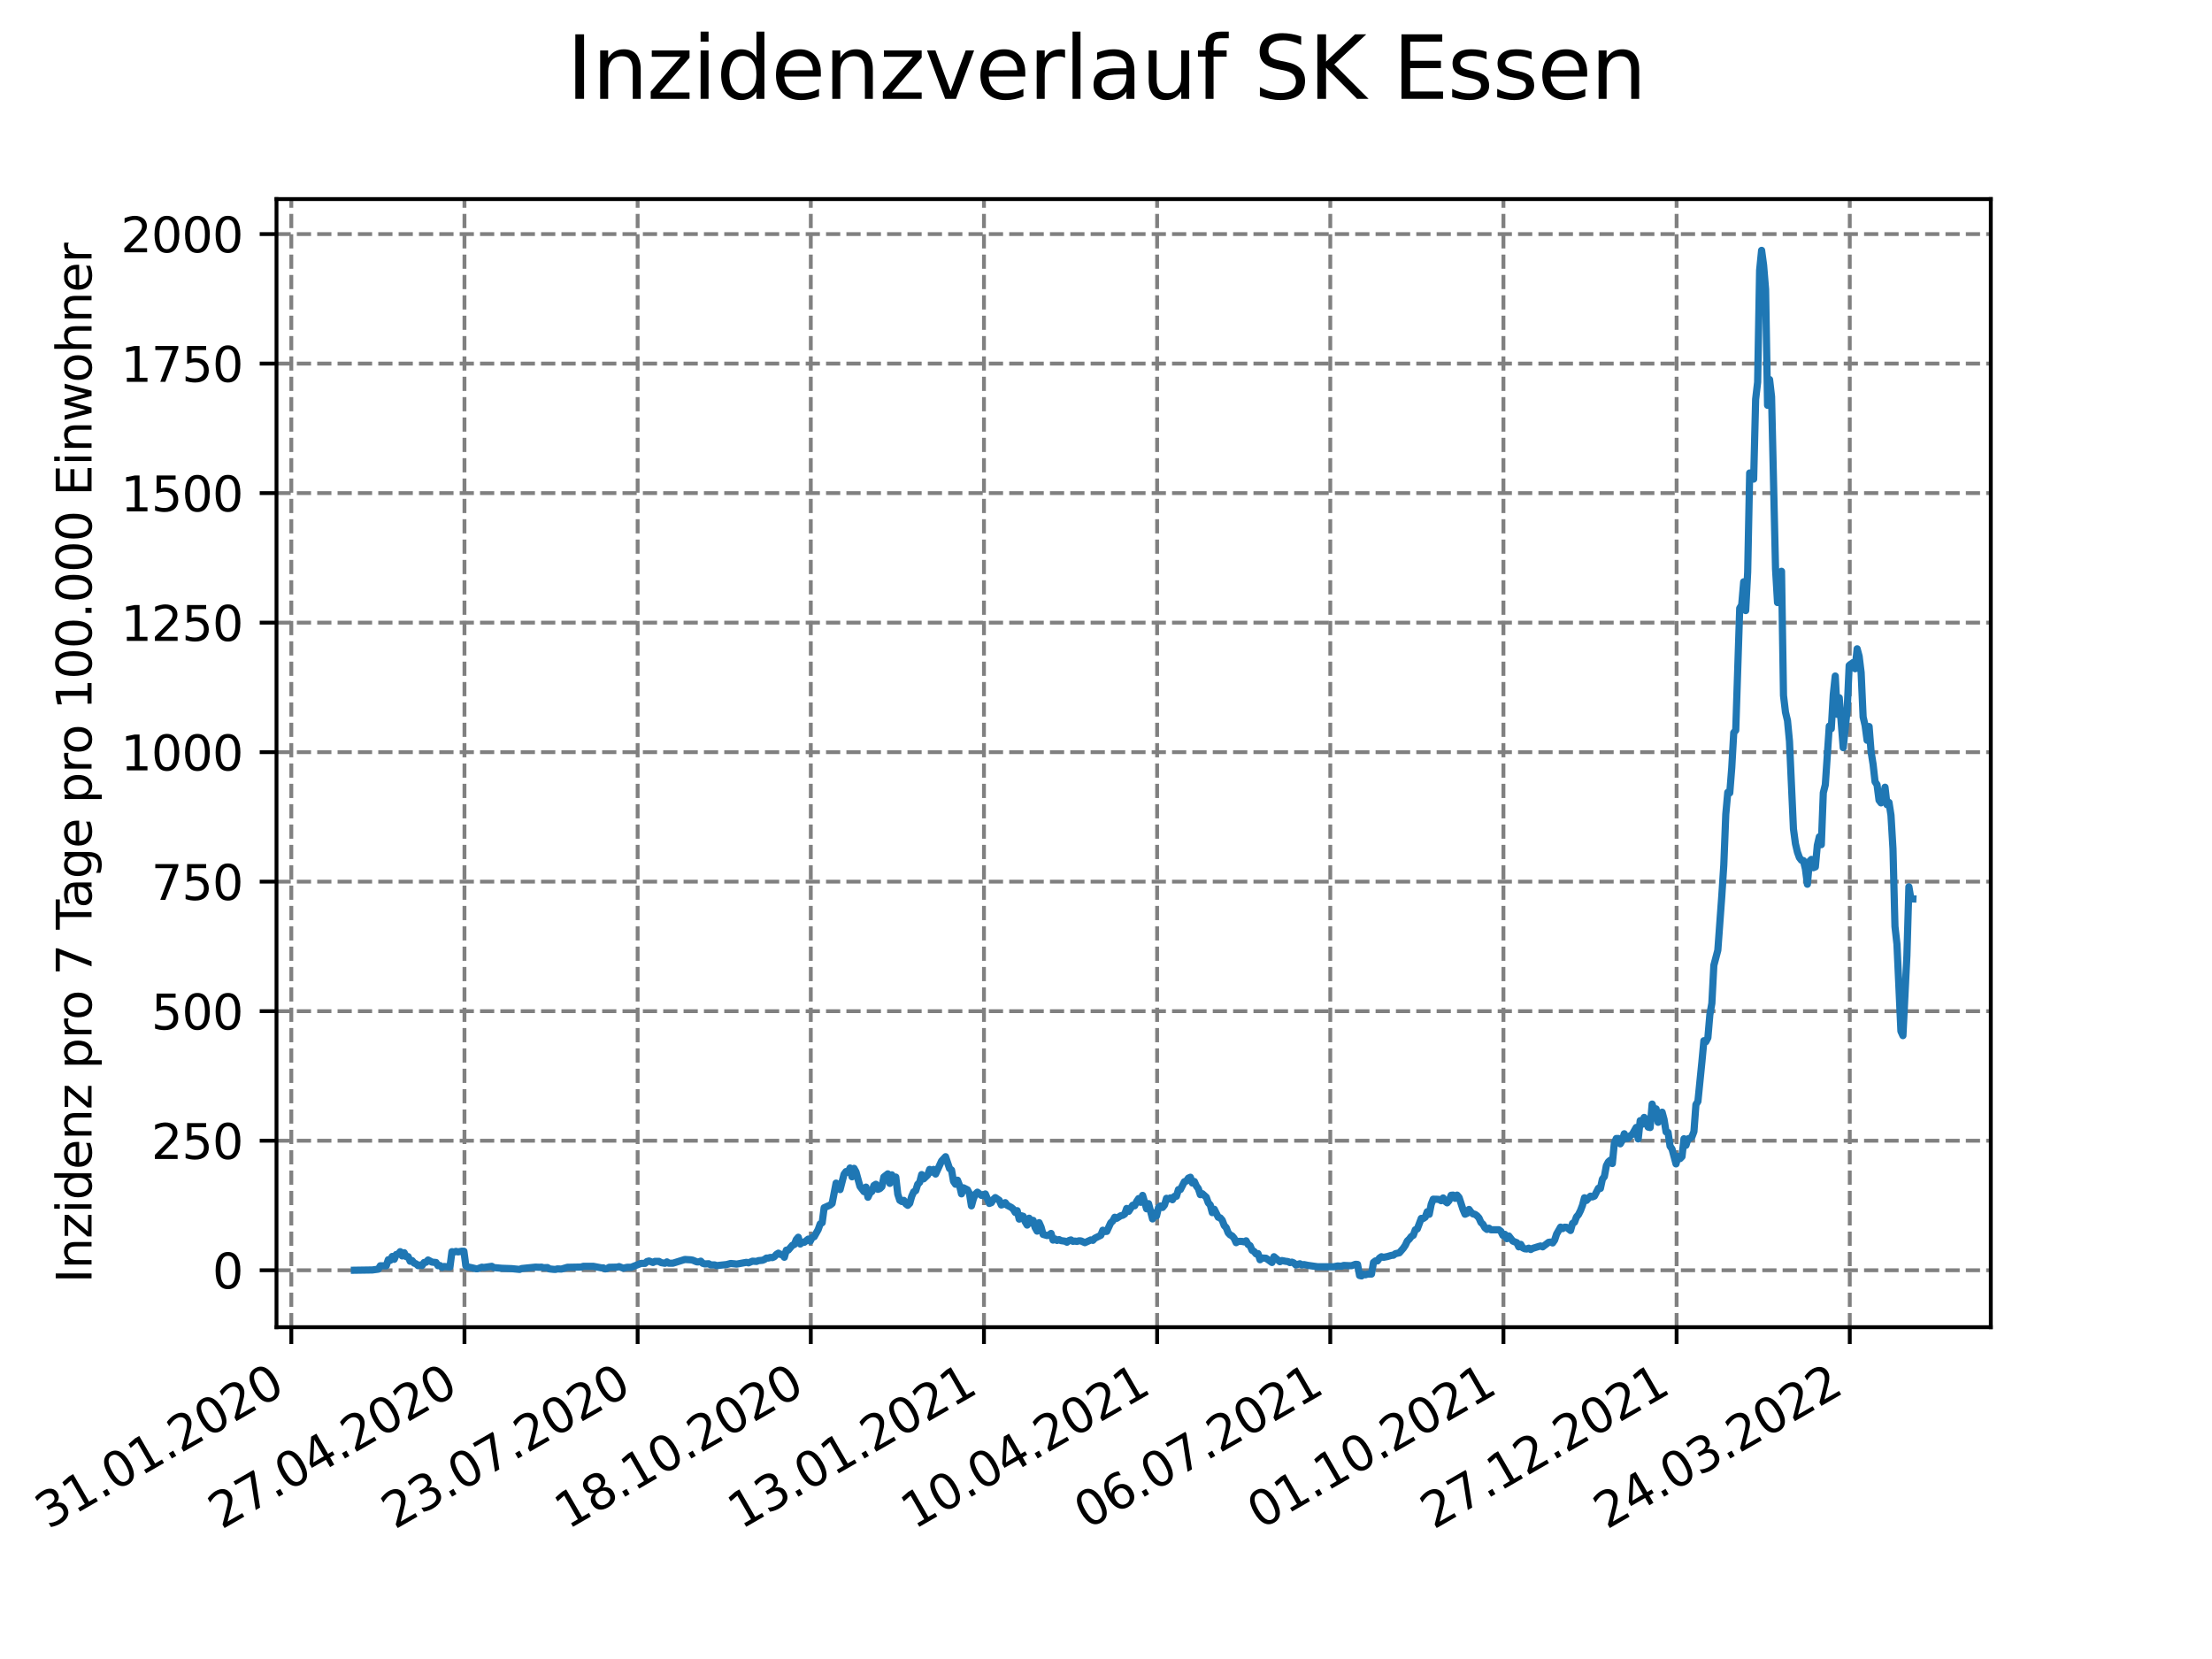 <?xml version="1.0" encoding="utf-8" standalone="no"?>
<!DOCTYPE svg PUBLIC "-//W3C//DTD SVG 1.1//EN"
  "http://www.w3.org/Graphics/SVG/1.1/DTD/svg11.dtd">
<svg xmlns:xlink="http://www.w3.org/1999/xlink" width="460.8pt" height="345.6pt" viewBox="0 0 460.8 345.6" xmlns="http://www.w3.org/2000/svg" version="1.1">
 <defs>
  <style type="text/css">*{stroke-linejoin: round; stroke-linecap: butt}</style>
 </defs>
 <g id="figure_1">
  <g id="patch_1">
   <path d="M 0 345.6 
L 460.8 345.6 
L 460.8 0 
L 0 0 
z
" style="fill: #ffffff"/>
  </g>
  <g id="axes_1">
   <g id="patch_2">
    <path d="M 57.6 276.48 
L 414.72 276.48 
L 414.72 41.472 
L 57.6 41.472 
z
" style="fill: #ffffff"/>
   </g>
   <g id="matplotlib.axis_1">
    <g id="xtick_1">
     <g id="line2d_1">
      <path d="M 60.686 276.48 
L 60.686 41.472 
" clip-path="url(#pab99d47cfe)" style="fill: none; stroke-dasharray: 2.96,1.28; stroke-dashoffset: 0; stroke: #808080; stroke-width: 0.8"/>
     </g>
     <g id="line2d_2">
      <defs>
       <path id="mbaf605351b" d="M 0 0 
L 0 3.5 
" style="stroke: #000000; stroke-width: 0.8"/>
      </defs>
      <g>
       <use xlink:href="#mbaf605351b" x="60.686" y="276.48" style="stroke: #000000; stroke-width: 0.8"/>
      </g>
     </g>
     <g id="text_1">
      <!-- 31.01.2020 -->
      <g transform="translate(10.06 318.689)rotate(-30)scale(0.1 -0.1)">
       <defs>
        <path id="DejaVuSans-33" d="M 2597 2516 
Q 3050 2419 3304 2112 
Q 3559 1806 3559 1356 
Q 3559 666 3084 287 
Q 2609 -91 1734 -91 
Q 1441 -91 1130 -33 
Q 819 25 488 141 
L 488 750 
Q 750 597 1062 519 
Q 1375 441 1716 441 
Q 2309 441 2620 675 
Q 2931 909 2931 1356 
Q 2931 1769 2642 2001 
Q 2353 2234 1838 2234 
L 1294 2234 
L 1294 2753 
L 1863 2753 
Q 2328 2753 2575 2939 
Q 2822 3125 2822 3475 
Q 2822 3834 2567 4026 
Q 2313 4219 1838 4219 
Q 1578 4219 1281 4162 
Q 984 4106 628 3988 
L 628 4550 
Q 988 4650 1302 4700 
Q 1616 4750 1894 4750 
Q 2613 4750 3031 4423 
Q 3450 4097 3450 3541 
Q 3450 3153 3228 2886 
Q 3006 2619 2597 2516 
z
" transform="scale(0.016)"/>
        <path id="DejaVuSans-31" d="M 794 531 
L 1825 531 
L 1825 4091 
L 703 3866 
L 703 4441 
L 1819 4666 
L 2450 4666 
L 2450 531 
L 3481 531 
L 3481 0 
L 794 0 
L 794 531 
z
" transform="scale(0.016)"/>
        <path id="DejaVuSans-2e" d="M 684 794 
L 1344 794 
L 1344 0 
L 684 0 
L 684 794 
z
" transform="scale(0.016)"/>
        <path id="DejaVuSans-30" d="M 2034 4250 
Q 1547 4250 1301 3770 
Q 1056 3291 1056 2328 
Q 1056 1369 1301 889 
Q 1547 409 2034 409 
Q 2525 409 2770 889 
Q 3016 1369 3016 2328 
Q 3016 3291 2770 3770 
Q 2525 4250 2034 4250 
z
M 2034 4750 
Q 2819 4750 3233 4129 
Q 3647 3509 3647 2328 
Q 3647 1150 3233 529 
Q 2819 -91 2034 -91 
Q 1250 -91 836 529 
Q 422 1150 422 2328 
Q 422 3509 836 4129 
Q 1250 4750 2034 4750 
z
" transform="scale(0.016)"/>
        <path id="DejaVuSans-32" d="M 1228 531 
L 3431 531 
L 3431 0 
L 469 0 
L 469 531 
Q 828 903 1448 1529 
Q 2069 2156 2228 2338 
Q 2531 2678 2651 2914 
Q 2772 3150 2772 3378 
Q 2772 3750 2511 3984 
Q 2250 4219 1831 4219 
Q 1534 4219 1204 4116 
Q 875 4013 500 3803 
L 500 4441 
Q 881 4594 1212 4672 
Q 1544 4750 1819 4750 
Q 2544 4750 2975 4387 
Q 3406 4025 3406 3419 
Q 3406 3131 3298 2873 
Q 3191 2616 2906 2266 
Q 2828 2175 2409 1742 
Q 1991 1309 1228 531 
z
" transform="scale(0.016)"/>
       </defs>
       <use xlink:href="#DejaVuSans-33"/>
       <use xlink:href="#DejaVuSans-31" x="63.623"/>
       <use xlink:href="#DejaVuSans-2e" x="127.246"/>
       <use xlink:href="#DejaVuSans-30" x="159.033"/>
       <use xlink:href="#DejaVuSans-31" x="222.656"/>
       <use xlink:href="#DejaVuSans-2e" x="286.279"/>
       <use xlink:href="#DejaVuSans-32" x="318.066"/>
       <use xlink:href="#DejaVuSans-30" x="381.689"/>
       <use xlink:href="#DejaVuSans-32" x="445.312"/>
       <use xlink:href="#DejaVuSans-30" x="508.936"/>
      </g>
     </g>
    </g>
    <g id="xtick_2">
     <g id="line2d_3">
      <path d="M 96.758 276.48 
L 96.758 41.472 
" clip-path="url(#pab99d47cfe)" style="fill: none; stroke-dasharray: 2.96,1.28; stroke-dashoffset: 0; stroke: #808080; stroke-width: 0.8"/>
     </g>
     <g id="line2d_4">
      <g>
       <use xlink:href="#mbaf605351b" x="96.758" y="276.48" style="stroke: #000000; stroke-width: 0.8"/>
      </g>
     </g>
     <g id="text_2">
      <!-- 27.04.2020 -->
      <g transform="translate(46.133 318.689)rotate(-30)scale(0.1 -0.1)">
       <defs>
        <path id="DejaVuSans-37" d="M 525 4666 
L 3525 4666 
L 3525 4397 
L 1831 0 
L 1172 0 
L 2766 4134 
L 525 4134 
L 525 4666 
z
" transform="scale(0.016)"/>
        <path id="DejaVuSans-34" d="M 2419 4116 
L 825 1625 
L 2419 1625 
L 2419 4116 
z
M 2253 4666 
L 3047 4666 
L 3047 1625 
L 3713 1625 
L 3713 1100 
L 3047 1100 
L 3047 0 
L 2419 0 
L 2419 1100 
L 313 1100 
L 313 1709 
L 2253 4666 
z
" transform="scale(0.016)"/>
       </defs>
       <use xlink:href="#DejaVuSans-32"/>
       <use xlink:href="#DejaVuSans-37" x="63.623"/>
       <use xlink:href="#DejaVuSans-2e" x="127.246"/>
       <use xlink:href="#DejaVuSans-30" x="159.033"/>
       <use xlink:href="#DejaVuSans-34" x="222.656"/>
       <use xlink:href="#DejaVuSans-2e" x="286.279"/>
       <use xlink:href="#DejaVuSans-32" x="318.066"/>
       <use xlink:href="#DejaVuSans-30" x="381.689"/>
       <use xlink:href="#DejaVuSans-32" x="445.312"/>
       <use xlink:href="#DejaVuSans-30" x="508.936"/>
      </g>
     </g>
    </g>
    <g id="xtick_3">
     <g id="line2d_5">
      <path d="M 132.831 276.48 
L 132.831 41.472 
" clip-path="url(#pab99d47cfe)" style="fill: none; stroke-dasharray: 2.96,1.28; stroke-dashoffset: 0; stroke: #808080; stroke-width: 0.8"/>
     </g>
     <g id="line2d_6">
      <g>
       <use xlink:href="#mbaf605351b" x="132.831" y="276.48" style="stroke: #000000; stroke-width: 0.8"/>
      </g>
     </g>
     <g id="text_3">
      <!-- 23.07.2020 -->
      <g transform="translate(82.206 318.689)rotate(-30)scale(0.1 -0.1)">
       <use xlink:href="#DejaVuSans-32"/>
       <use xlink:href="#DejaVuSans-33" x="63.623"/>
       <use xlink:href="#DejaVuSans-2e" x="127.246"/>
       <use xlink:href="#DejaVuSans-30" x="159.033"/>
       <use xlink:href="#DejaVuSans-37" x="222.656"/>
       <use xlink:href="#DejaVuSans-2e" x="286.279"/>
       <use xlink:href="#DejaVuSans-32" x="318.066"/>
       <use xlink:href="#DejaVuSans-30" x="381.689"/>
       <use xlink:href="#DejaVuSans-32" x="445.312"/>
       <use xlink:href="#DejaVuSans-30" x="508.936"/>
      </g>
     </g>
    </g>
    <g id="xtick_4">
     <g id="line2d_7">
      <path d="M 168.904 276.48 
L 168.904 41.472 
" clip-path="url(#pab99d47cfe)" style="fill: none; stroke-dasharray: 2.96,1.28; stroke-dashoffset: 0; stroke: #808080; stroke-width: 0.8"/>
     </g>
     <g id="line2d_8">
      <g>
       <use xlink:href="#mbaf605351b" x="168.904" y="276.48" style="stroke: #000000; stroke-width: 0.8"/>
      </g>
     </g>
     <g id="text_4">
      <!-- 18.10.2020 -->
      <g transform="translate(118.279 318.689)rotate(-30)scale(0.1 -0.1)">
       <defs>
        <path id="DejaVuSans-38" d="M 2034 2216 
Q 1584 2216 1326 1975 
Q 1069 1734 1069 1313 
Q 1069 891 1326 650 
Q 1584 409 2034 409 
Q 2484 409 2743 651 
Q 3003 894 3003 1313 
Q 3003 1734 2745 1975 
Q 2488 2216 2034 2216 
z
M 1403 2484 
Q 997 2584 770 2862 
Q 544 3141 544 3541 
Q 544 4100 942 4425 
Q 1341 4750 2034 4750 
Q 2731 4750 3128 4425 
Q 3525 4100 3525 3541 
Q 3525 3141 3298 2862 
Q 3072 2584 2669 2484 
Q 3125 2378 3379 2068 
Q 3634 1759 3634 1313 
Q 3634 634 3220 271 
Q 2806 -91 2034 -91 
Q 1263 -91 848 271 
Q 434 634 434 1313 
Q 434 1759 690 2068 
Q 947 2378 1403 2484 
z
M 1172 3481 
Q 1172 3119 1398 2916 
Q 1625 2713 2034 2713 
Q 2441 2713 2670 2916 
Q 2900 3119 2900 3481 
Q 2900 3844 2670 4047 
Q 2441 4250 2034 4250 
Q 1625 4250 1398 4047 
Q 1172 3844 1172 3481 
z
" transform="scale(0.016)"/>
       </defs>
       <use xlink:href="#DejaVuSans-31"/>
       <use xlink:href="#DejaVuSans-38" x="63.623"/>
       <use xlink:href="#DejaVuSans-2e" x="127.246"/>
       <use xlink:href="#DejaVuSans-31" x="159.033"/>
       <use xlink:href="#DejaVuSans-30" x="222.656"/>
       <use xlink:href="#DejaVuSans-2e" x="286.279"/>
       <use xlink:href="#DejaVuSans-32" x="318.066"/>
       <use xlink:href="#DejaVuSans-30" x="381.689"/>
       <use xlink:href="#DejaVuSans-32" x="445.312"/>
       <use xlink:href="#DejaVuSans-30" x="508.936"/>
      </g>
     </g>
    </g>
    <g id="xtick_5">
     <g id="line2d_9">
      <path d="M 204.976 276.48 
L 204.976 41.472 
" clip-path="url(#pab99d47cfe)" style="fill: none; stroke-dasharray: 2.96,1.28; stroke-dashoffset: 0; stroke: #808080; stroke-width: 0.8"/>
     </g>
     <g id="line2d_10">
      <g>
       <use xlink:href="#mbaf605351b" x="204.976" y="276.48" style="stroke: #000000; stroke-width: 0.8"/>
      </g>
     </g>
     <g id="text_5">
      <!-- 13.01.2021 -->
      <g transform="translate(154.351 318.689)rotate(-30)scale(0.1 -0.1)">
       <use xlink:href="#DejaVuSans-31"/>
       <use xlink:href="#DejaVuSans-33" x="63.623"/>
       <use xlink:href="#DejaVuSans-2e" x="127.246"/>
       <use xlink:href="#DejaVuSans-30" x="159.033"/>
       <use xlink:href="#DejaVuSans-31" x="222.656"/>
       <use xlink:href="#DejaVuSans-2e" x="286.279"/>
       <use xlink:href="#DejaVuSans-32" x="318.066"/>
       <use xlink:href="#DejaVuSans-30" x="381.689"/>
       <use xlink:href="#DejaVuSans-32" x="445.312"/>
       <use xlink:href="#DejaVuSans-31" x="508.936"/>
      </g>
     </g>
    </g>
    <g id="xtick_6">
     <g id="line2d_11">
      <path d="M 241.049 276.48 
L 241.049 41.472 
" clip-path="url(#pab99d47cfe)" style="fill: none; stroke-dasharray: 2.96,1.28; stroke-dashoffset: 0; stroke: #808080; stroke-width: 0.8"/>
     </g>
     <g id="line2d_12">
      <g>
       <use xlink:href="#mbaf605351b" x="241.049" y="276.48" style="stroke: #000000; stroke-width: 0.8"/>
      </g>
     </g>
     <g id="text_6">
      <!-- 10.04.2021 -->
      <g transform="translate(190.424 318.689)rotate(-30)scale(0.1 -0.1)">
       <use xlink:href="#DejaVuSans-31"/>
       <use xlink:href="#DejaVuSans-30" x="63.623"/>
       <use xlink:href="#DejaVuSans-2e" x="127.246"/>
       <use xlink:href="#DejaVuSans-30" x="159.033"/>
       <use xlink:href="#DejaVuSans-34" x="222.656"/>
       <use xlink:href="#DejaVuSans-2e" x="286.279"/>
       <use xlink:href="#DejaVuSans-32" x="318.066"/>
       <use xlink:href="#DejaVuSans-30" x="381.689"/>
       <use xlink:href="#DejaVuSans-32" x="445.312"/>
       <use xlink:href="#DejaVuSans-31" x="508.936"/>
      </g>
     </g>
    </g>
    <g id="xtick_7">
     <g id="line2d_13">
      <path d="M 277.122 276.48 
L 277.122 41.472 
" clip-path="url(#pab99d47cfe)" style="fill: none; stroke-dasharray: 2.96,1.28; stroke-dashoffset: 0; stroke: #808080; stroke-width: 0.8"/>
     </g>
     <g id="line2d_14">
      <g>
       <use xlink:href="#mbaf605351b" x="277.122" y="276.48" style="stroke: #000000; stroke-width: 0.8"/>
      </g>
     </g>
     <g id="text_7">
      <!-- 06.07.2021 -->
      <g transform="translate(226.497 318.689)rotate(-30)scale(0.1 -0.1)">
       <defs>
        <path id="DejaVuSans-36" d="M 2113 2584 
Q 1688 2584 1439 2293 
Q 1191 2003 1191 1497 
Q 1191 994 1439 701 
Q 1688 409 2113 409 
Q 2538 409 2786 701 
Q 3034 994 3034 1497 
Q 3034 2003 2786 2293 
Q 2538 2584 2113 2584 
z
M 3366 4563 
L 3366 3988 
Q 3128 4100 2886 4159 
Q 2644 4219 2406 4219 
Q 1781 4219 1451 3797 
Q 1122 3375 1075 2522 
Q 1259 2794 1537 2939 
Q 1816 3084 2150 3084 
Q 2853 3084 3261 2657 
Q 3669 2231 3669 1497 
Q 3669 778 3244 343 
Q 2819 -91 2113 -91 
Q 1303 -91 875 529 
Q 447 1150 447 2328 
Q 447 3434 972 4092 
Q 1497 4750 2381 4750 
Q 2619 4750 2861 4703 
Q 3103 4656 3366 4563 
z
" transform="scale(0.016)"/>
       </defs>
       <use xlink:href="#DejaVuSans-30"/>
       <use xlink:href="#DejaVuSans-36" x="63.623"/>
       <use xlink:href="#DejaVuSans-2e" x="127.246"/>
       <use xlink:href="#DejaVuSans-30" x="159.033"/>
       <use xlink:href="#DejaVuSans-37" x="222.656"/>
       <use xlink:href="#DejaVuSans-2e" x="286.279"/>
       <use xlink:href="#DejaVuSans-32" x="318.066"/>
       <use xlink:href="#DejaVuSans-30" x="381.689"/>
       <use xlink:href="#DejaVuSans-32" x="445.312"/>
       <use xlink:href="#DejaVuSans-31" x="508.936"/>
      </g>
     </g>
    </g>
    <g id="xtick_8">
     <g id="line2d_15">
      <path d="M 313.195 276.48 
L 313.195 41.472 
" clip-path="url(#pab99d47cfe)" style="fill: none; stroke-dasharray: 2.96,1.28; stroke-dashoffset: 0; stroke: #808080; stroke-width: 0.8"/>
     </g>
     <g id="line2d_16">
      <g>
       <use xlink:href="#mbaf605351b" x="313.195" y="276.48" style="stroke: #000000; stroke-width: 0.8"/>
      </g>
     </g>
     <g id="text_8">
      <!-- 01.10.2021 -->
      <g transform="translate(262.569 318.689)rotate(-30)scale(0.1 -0.1)">
       <use xlink:href="#DejaVuSans-30"/>
       <use xlink:href="#DejaVuSans-31" x="63.623"/>
       <use xlink:href="#DejaVuSans-2e" x="127.246"/>
       <use xlink:href="#DejaVuSans-31" x="159.033"/>
       <use xlink:href="#DejaVuSans-30" x="222.656"/>
       <use xlink:href="#DejaVuSans-2e" x="286.279"/>
       <use xlink:href="#DejaVuSans-32" x="318.066"/>
       <use xlink:href="#DejaVuSans-30" x="381.689"/>
       <use xlink:href="#DejaVuSans-32" x="445.312"/>
       <use xlink:href="#DejaVuSans-31" x="508.936"/>
      </g>
     </g>
    </g>
    <g id="xtick_9">
     <g id="line2d_17">
      <path d="M 349.267 276.48 
L 349.267 41.472 
" clip-path="url(#pab99d47cfe)" style="fill: none; stroke-dasharray: 2.96,1.28; stroke-dashoffset: 0; stroke: #808080; stroke-width: 0.8"/>
     </g>
     <g id="line2d_18">
      <g>
       <use xlink:href="#mbaf605351b" x="349.267" y="276.48" style="stroke: #000000; stroke-width: 0.8"/>
      </g>
     </g>
     <g id="text_9">
      <!-- 27.12.2021 -->
      <g transform="translate(298.642 318.689)rotate(-30)scale(0.1 -0.1)">
       <use xlink:href="#DejaVuSans-32"/>
       <use xlink:href="#DejaVuSans-37" x="63.623"/>
       <use xlink:href="#DejaVuSans-2e" x="127.246"/>
       <use xlink:href="#DejaVuSans-31" x="159.033"/>
       <use xlink:href="#DejaVuSans-32" x="222.656"/>
       <use xlink:href="#DejaVuSans-2e" x="286.279"/>
       <use xlink:href="#DejaVuSans-32" x="318.066"/>
       <use xlink:href="#DejaVuSans-30" x="381.689"/>
       <use xlink:href="#DejaVuSans-32" x="445.312"/>
       <use xlink:href="#DejaVuSans-31" x="508.936"/>
      </g>
     </g>
    </g>
    <g id="xtick_10">
     <g id="line2d_19">
      <path d="M 385.34 276.48 
L 385.34 41.472 
" clip-path="url(#pab99d47cfe)" style="fill: none; stroke-dasharray: 2.96,1.28; stroke-dashoffset: 0; stroke: #808080; stroke-width: 0.8"/>
     </g>
     <g id="line2d_20">
      <g>
       <use xlink:href="#mbaf605351b" x="385.34" y="276.48" style="stroke: #000000; stroke-width: 0.8"/>
      </g>
     </g>
     <g id="text_10">
      <!-- 24.03.2022 -->
      <g transform="translate(334.715 318.689)rotate(-30)scale(0.1 -0.1)">
       <use xlink:href="#DejaVuSans-32"/>
       <use xlink:href="#DejaVuSans-34" x="63.623"/>
       <use xlink:href="#DejaVuSans-2e" x="127.246"/>
       <use xlink:href="#DejaVuSans-30" x="159.033"/>
       <use xlink:href="#DejaVuSans-33" x="222.656"/>
       <use xlink:href="#DejaVuSans-2e" x="286.279"/>
       <use xlink:href="#DejaVuSans-32" x="318.066"/>
       <use xlink:href="#DejaVuSans-30" x="381.689"/>
       <use xlink:href="#DejaVuSans-32" x="445.312"/>
       <use xlink:href="#DejaVuSans-32" x="508.936"/>
      </g>
     </g>
    </g>
   </g>
   <g id="matplotlib.axis_2">
    <g id="ytick_1">
     <g id="line2d_21">
      <path d="M 57.6 264.613 
L 414.72 264.613 
" clip-path="url(#pab99d47cfe)" style="fill: none; stroke-dasharray: 2.96,1.28; stroke-dashoffset: 0; stroke: #808080; stroke-width: 0.8"/>
     </g>
     <g id="line2d_22">
      <defs>
       <path id="mcac7f3951a" d="M 0 0 
L -3.5 0 
" style="stroke: #000000; stroke-width: 0.8"/>
      </defs>
      <g>
       <use xlink:href="#mcac7f3951a" x="57.6" y="264.613" style="stroke: #000000; stroke-width: 0.8"/>
      </g>
     </g>
     <g id="text_11">
      <!-- 0 -->
      <g transform="translate(44.237 268.412)scale(0.1 -0.1)">
       <use xlink:href="#DejaVuSans-30"/>
      </g>
     </g>
    </g>
    <g id="ytick_2">
     <g id="line2d_23">
      <path d="M 57.6 237.631 
L 414.72 237.631 
" clip-path="url(#pab99d47cfe)" style="fill: none; stroke-dasharray: 2.96,1.28; stroke-dashoffset: 0; stroke: #808080; stroke-width: 0.8"/>
     </g>
     <g id="line2d_24">
      <g>
       <use xlink:href="#mcac7f3951a" x="57.6" y="237.631" style="stroke: #000000; stroke-width: 0.8"/>
      </g>
     </g>
     <g id="text_12">
      <!-- 250 -->
      <g transform="translate(31.512 241.43)scale(0.1 -0.1)">
       <defs>
        <path id="DejaVuSans-35" d="M 691 4666 
L 3169 4666 
L 3169 4134 
L 1269 4134 
L 1269 2991 
Q 1406 3038 1543 3061 
Q 1681 3084 1819 3084 
Q 2600 3084 3056 2656 
Q 3513 2228 3513 1497 
Q 3513 744 3044 326 
Q 2575 -91 1722 -91 
Q 1428 -91 1123 -41 
Q 819 9 494 109 
L 494 744 
Q 775 591 1075 516 
Q 1375 441 1709 441 
Q 2250 441 2565 725 
Q 2881 1009 2881 1497 
Q 2881 1984 2565 2268 
Q 2250 2553 1709 2553 
Q 1456 2553 1204 2497 
Q 953 2441 691 2322 
L 691 4666 
z
" transform="scale(0.016)"/>
       </defs>
       <use xlink:href="#DejaVuSans-32"/>
       <use xlink:href="#DejaVuSans-35" x="63.623"/>
       <use xlink:href="#DejaVuSans-30" x="127.246"/>
      </g>
     </g>
    </g>
    <g id="ytick_3">
     <g id="line2d_25">
      <path d="M 57.6 210.65 
L 414.72 210.65 
" clip-path="url(#pab99d47cfe)" style="fill: none; stroke-dasharray: 2.96,1.28; stroke-dashoffset: 0; stroke: #808080; stroke-width: 0.8"/>
     </g>
     <g id="line2d_26">
      <g>
       <use xlink:href="#mcac7f3951a" x="57.6" y="210.65" style="stroke: #000000; stroke-width: 0.8"/>
      </g>
     </g>
     <g id="text_13">
      <!-- 500 -->
      <g transform="translate(31.512 214.449)scale(0.1 -0.1)">
       <use xlink:href="#DejaVuSans-35"/>
       <use xlink:href="#DejaVuSans-30" x="63.623"/>
       <use xlink:href="#DejaVuSans-30" x="127.246"/>
      </g>
     </g>
    </g>
    <g id="ytick_4">
     <g id="line2d_27">
      <path d="M 57.6 183.668 
L 414.72 183.668 
" clip-path="url(#pab99d47cfe)" style="fill: none; stroke-dasharray: 2.96,1.28; stroke-dashoffset: 0; stroke: #808080; stroke-width: 0.8"/>
     </g>
     <g id="line2d_28">
      <g>
       <use xlink:href="#mcac7f3951a" x="57.6" y="183.668" style="stroke: #000000; stroke-width: 0.8"/>
      </g>
     </g>
     <g id="text_14">
      <!-- 750 -->
      <g transform="translate(31.512 187.468)scale(0.1 -0.1)">
       <use xlink:href="#DejaVuSans-37"/>
       <use xlink:href="#DejaVuSans-35" x="63.623"/>
       <use xlink:href="#DejaVuSans-30" x="127.246"/>
      </g>
     </g>
    </g>
    <g id="ytick_5">
     <g id="line2d_29">
      <path d="M 57.6 156.687 
L 414.72 156.687 
" clip-path="url(#pab99d47cfe)" style="fill: none; stroke-dasharray: 2.96,1.28; stroke-dashoffset: 0; stroke: #808080; stroke-width: 0.8"/>
     </g>
     <g id="line2d_30">
      <g>
       <use xlink:href="#mcac7f3951a" x="57.6" y="156.687" style="stroke: #000000; stroke-width: 0.8"/>
      </g>
     </g>
     <g id="text_15">
      <!-- 1000 -->
      <g transform="translate(25.15 160.486)scale(0.1 -0.1)">
       <use xlink:href="#DejaVuSans-31"/>
       <use xlink:href="#DejaVuSans-30" x="63.623"/>
       <use xlink:href="#DejaVuSans-30" x="127.246"/>
       <use xlink:href="#DejaVuSans-30" x="190.869"/>
      </g>
     </g>
    </g>
    <g id="ytick_6">
     <g id="line2d_31">
      <path d="M 57.6 129.706 
L 414.72 129.706 
" clip-path="url(#pab99d47cfe)" style="fill: none; stroke-dasharray: 2.96,1.28; stroke-dashoffset: 0; stroke: #808080; stroke-width: 0.8"/>
     </g>
     <g id="line2d_32">
      <g>
       <use xlink:href="#mcac7f3951a" x="57.6" y="129.706" style="stroke: #000000; stroke-width: 0.8"/>
      </g>
     </g>
     <g id="text_16">
      <!-- 1250 -->
      <g transform="translate(25.15 133.505)scale(0.1 -0.1)">
       <use xlink:href="#DejaVuSans-31"/>
       <use xlink:href="#DejaVuSans-32" x="63.623"/>
       <use xlink:href="#DejaVuSans-35" x="127.246"/>
       <use xlink:href="#DejaVuSans-30" x="190.869"/>
      </g>
     </g>
    </g>
    <g id="ytick_7">
     <g id="line2d_33">
      <path d="M 57.6 102.724 
L 414.72 102.724 
" clip-path="url(#pab99d47cfe)" style="fill: none; stroke-dasharray: 2.96,1.28; stroke-dashoffset: 0; stroke: #808080; stroke-width: 0.8"/>
     </g>
     <g id="line2d_34">
      <g>
       <use xlink:href="#mcac7f3951a" x="57.6" y="102.724" style="stroke: #000000; stroke-width: 0.8"/>
      </g>
     </g>
     <g id="text_17">
      <!-- 1500 -->
      <g transform="translate(25.15 106.523)scale(0.1 -0.1)">
       <use xlink:href="#DejaVuSans-31"/>
       <use xlink:href="#DejaVuSans-35" x="63.623"/>
       <use xlink:href="#DejaVuSans-30" x="127.246"/>
       <use xlink:href="#DejaVuSans-30" x="190.869"/>
      </g>
     </g>
    </g>
    <g id="ytick_8">
     <g id="line2d_35">
      <path d="M 57.6 75.743 
L 414.72 75.743 
" clip-path="url(#pab99d47cfe)" style="fill: none; stroke-dasharray: 2.96,1.28; stroke-dashoffset: 0; stroke: #808080; stroke-width: 0.8"/>
     </g>
     <g id="line2d_36">
      <g>
       <use xlink:href="#mcac7f3951a" x="57.6" y="75.743" style="stroke: #000000; stroke-width: 0.8"/>
      </g>
     </g>
     <g id="text_18">
      <!-- 1750 -->
      <g transform="translate(25.15 79.542)scale(0.1 -0.1)">
       <use xlink:href="#DejaVuSans-31"/>
       <use xlink:href="#DejaVuSans-37" x="63.623"/>
       <use xlink:href="#DejaVuSans-35" x="127.246"/>
       <use xlink:href="#DejaVuSans-30" x="190.869"/>
      </g>
     </g>
    </g>
    <g id="ytick_9">
     <g id="line2d_37">
      <path d="M 57.6 48.761 
L 414.72 48.761 
" clip-path="url(#pab99d47cfe)" style="fill: none; stroke-dasharray: 2.96,1.28; stroke-dashoffset: 0; stroke: #808080; stroke-width: 0.8"/>
     </g>
     <g id="line2d_38">
      <g>
       <use xlink:href="#mcac7f3951a" x="57.6" y="48.761" style="stroke: #000000; stroke-width: 0.8"/>
      </g>
     </g>
     <g id="text_19">
      <!-- 2000 -->
      <g transform="translate(25.15 52.561)scale(0.1 -0.1)">
       <use xlink:href="#DejaVuSans-32"/>
       <use xlink:href="#DejaVuSans-30" x="63.623"/>
       <use xlink:href="#DejaVuSans-30" x="127.246"/>
       <use xlink:href="#DejaVuSans-30" x="190.869"/>
      </g>
     </g>
    </g>
    <g id="text_20">
     <!-- Inzidenz pro 7 Tage pro 100.000 Einwohner -->
     <g transform="translate(19.07 267.301)rotate(-90)scale(0.1 -0.1)">
      <defs>
       <path id="DejaVuSans-49" d="M 628 4666 
L 1259 4666 
L 1259 0 
L 628 0 
L 628 4666 
z
" transform="scale(0.016)"/>
       <path id="DejaVuSans-6e" d="M 3513 2113 
L 3513 0 
L 2938 0 
L 2938 2094 
Q 2938 2591 2744 2837 
Q 2550 3084 2163 3084 
Q 1697 3084 1428 2787 
Q 1159 2491 1159 1978 
L 1159 0 
L 581 0 
L 581 3500 
L 1159 3500 
L 1159 2956 
Q 1366 3272 1645 3428 
Q 1925 3584 2291 3584 
Q 2894 3584 3203 3211 
Q 3513 2838 3513 2113 
z
" transform="scale(0.016)"/>
       <path id="DejaVuSans-7a" d="M 353 3500 
L 3084 3500 
L 3084 2975 
L 922 459 
L 3084 459 
L 3084 0 
L 275 0 
L 275 525 
L 2438 3041 
L 353 3041 
L 353 3500 
z
" transform="scale(0.016)"/>
       <path id="DejaVuSans-69" d="M 603 3500 
L 1178 3500 
L 1178 0 
L 603 0 
L 603 3500 
z
M 603 4863 
L 1178 4863 
L 1178 4134 
L 603 4134 
L 603 4863 
z
" transform="scale(0.016)"/>
       <path id="DejaVuSans-64" d="M 2906 2969 
L 2906 4863 
L 3481 4863 
L 3481 0 
L 2906 0 
L 2906 525 
Q 2725 213 2448 61 
Q 2172 -91 1784 -91 
Q 1150 -91 751 415 
Q 353 922 353 1747 
Q 353 2572 751 3078 
Q 1150 3584 1784 3584 
Q 2172 3584 2448 3432 
Q 2725 3281 2906 2969 
z
M 947 1747 
Q 947 1113 1208 752 
Q 1469 391 1925 391 
Q 2381 391 2643 752 
Q 2906 1113 2906 1747 
Q 2906 2381 2643 2742 
Q 2381 3103 1925 3103 
Q 1469 3103 1208 2742 
Q 947 2381 947 1747 
z
" transform="scale(0.016)"/>
       <path id="DejaVuSans-65" d="M 3597 1894 
L 3597 1613 
L 953 1613 
Q 991 1019 1311 708 
Q 1631 397 2203 397 
Q 2534 397 2845 478 
Q 3156 559 3463 722 
L 3463 178 
Q 3153 47 2828 -22 
Q 2503 -91 2169 -91 
Q 1331 -91 842 396 
Q 353 884 353 1716 
Q 353 2575 817 3079 
Q 1281 3584 2069 3584 
Q 2775 3584 3186 3129 
Q 3597 2675 3597 1894 
z
M 3022 2063 
Q 3016 2534 2758 2815 
Q 2500 3097 2075 3097 
Q 1594 3097 1305 2825 
Q 1016 2553 972 2059 
L 3022 2063 
z
" transform="scale(0.016)"/>
       <path id="DejaVuSans-20" transform="scale(0.016)"/>
       <path id="DejaVuSans-70" d="M 1159 525 
L 1159 -1331 
L 581 -1331 
L 581 3500 
L 1159 3500 
L 1159 2969 
Q 1341 3281 1617 3432 
Q 1894 3584 2278 3584 
Q 2916 3584 3314 3078 
Q 3713 2572 3713 1747 
Q 3713 922 3314 415 
Q 2916 -91 2278 -91 
Q 1894 -91 1617 61 
Q 1341 213 1159 525 
z
M 3116 1747 
Q 3116 2381 2855 2742 
Q 2594 3103 2138 3103 
Q 1681 3103 1420 2742 
Q 1159 2381 1159 1747 
Q 1159 1113 1420 752 
Q 1681 391 2138 391 
Q 2594 391 2855 752 
Q 3116 1113 3116 1747 
z
" transform="scale(0.016)"/>
       <path id="DejaVuSans-72" d="M 2631 2963 
Q 2534 3019 2420 3045 
Q 2306 3072 2169 3072 
Q 1681 3072 1420 2755 
Q 1159 2438 1159 1844 
L 1159 0 
L 581 0 
L 581 3500 
L 1159 3500 
L 1159 2956 
Q 1341 3275 1631 3429 
Q 1922 3584 2338 3584 
Q 2397 3584 2469 3576 
Q 2541 3569 2628 3553 
L 2631 2963 
z
" transform="scale(0.016)"/>
       <path id="DejaVuSans-6f" d="M 1959 3097 
Q 1497 3097 1228 2736 
Q 959 2375 959 1747 
Q 959 1119 1226 758 
Q 1494 397 1959 397 
Q 2419 397 2687 759 
Q 2956 1122 2956 1747 
Q 2956 2369 2687 2733 
Q 2419 3097 1959 3097 
z
M 1959 3584 
Q 2709 3584 3137 3096 
Q 3566 2609 3566 1747 
Q 3566 888 3137 398 
Q 2709 -91 1959 -91 
Q 1206 -91 779 398 
Q 353 888 353 1747 
Q 353 2609 779 3096 
Q 1206 3584 1959 3584 
z
" transform="scale(0.016)"/>
       <path id="DejaVuSans-54" d="M -19 4666 
L 3928 4666 
L 3928 4134 
L 2272 4134 
L 2272 0 
L 1638 0 
L 1638 4134 
L -19 4134 
L -19 4666 
z
" transform="scale(0.016)"/>
       <path id="DejaVuSans-61" d="M 2194 1759 
Q 1497 1759 1228 1600 
Q 959 1441 959 1056 
Q 959 750 1161 570 
Q 1363 391 1709 391 
Q 2188 391 2477 730 
Q 2766 1069 2766 1631 
L 2766 1759 
L 2194 1759 
z
M 3341 1997 
L 3341 0 
L 2766 0 
L 2766 531 
Q 2569 213 2275 61 
Q 1981 -91 1556 -91 
Q 1019 -91 701 211 
Q 384 513 384 1019 
Q 384 1609 779 1909 
Q 1175 2209 1959 2209 
L 2766 2209 
L 2766 2266 
Q 2766 2663 2505 2880 
Q 2244 3097 1772 3097 
Q 1472 3097 1187 3025 
Q 903 2953 641 2809 
L 641 3341 
Q 956 3463 1253 3523 
Q 1550 3584 1831 3584 
Q 2591 3584 2966 3190 
Q 3341 2797 3341 1997 
z
" transform="scale(0.016)"/>
       <path id="DejaVuSans-67" d="M 2906 1791 
Q 2906 2416 2648 2759 
Q 2391 3103 1925 3103 
Q 1463 3103 1205 2759 
Q 947 2416 947 1791 
Q 947 1169 1205 825 
Q 1463 481 1925 481 
Q 2391 481 2648 825 
Q 2906 1169 2906 1791 
z
M 3481 434 
Q 3481 -459 3084 -895 
Q 2688 -1331 1869 -1331 
Q 1566 -1331 1297 -1286 
Q 1028 -1241 775 -1147 
L 775 -588 
Q 1028 -725 1275 -790 
Q 1522 -856 1778 -856 
Q 2344 -856 2625 -561 
Q 2906 -266 2906 331 
L 2906 616 
Q 2728 306 2450 153 
Q 2172 0 1784 0 
Q 1141 0 747 490 
Q 353 981 353 1791 
Q 353 2603 747 3093 
Q 1141 3584 1784 3584 
Q 2172 3584 2450 3431 
Q 2728 3278 2906 2969 
L 2906 3500 
L 3481 3500 
L 3481 434 
z
" transform="scale(0.016)"/>
       <path id="DejaVuSans-45" d="M 628 4666 
L 3578 4666 
L 3578 4134 
L 1259 4134 
L 1259 2753 
L 3481 2753 
L 3481 2222 
L 1259 2222 
L 1259 531 
L 3634 531 
L 3634 0 
L 628 0 
L 628 4666 
z
" transform="scale(0.016)"/>
       <path id="DejaVuSans-77" d="M 269 3500 
L 844 3500 
L 1563 769 
L 2278 3500 
L 2956 3500 
L 3675 769 
L 4391 3500 
L 4966 3500 
L 4050 0 
L 3372 0 
L 2619 2869 
L 1863 0 
L 1184 0 
L 269 3500 
z
" transform="scale(0.016)"/>
       <path id="DejaVuSans-68" d="M 3513 2113 
L 3513 0 
L 2938 0 
L 2938 2094 
Q 2938 2591 2744 2837 
Q 2550 3084 2163 3084 
Q 1697 3084 1428 2787 
Q 1159 2491 1159 1978 
L 1159 0 
L 581 0 
L 581 4863 
L 1159 4863 
L 1159 2956 
Q 1366 3272 1645 3428 
Q 1925 3584 2291 3584 
Q 2894 3584 3203 3211 
Q 3513 2838 3513 2113 
z
" transform="scale(0.016)"/>
      </defs>
      <use xlink:href="#DejaVuSans-49"/>
      <use xlink:href="#DejaVuSans-6e" x="29.492"/>
      <use xlink:href="#DejaVuSans-7a" x="92.871"/>
      <use xlink:href="#DejaVuSans-69" x="145.361"/>
      <use xlink:href="#DejaVuSans-64" x="173.145"/>
      <use xlink:href="#DejaVuSans-65" x="236.621"/>
      <use xlink:href="#DejaVuSans-6e" x="298.145"/>
      <use xlink:href="#DejaVuSans-7a" x="361.523"/>
      <use xlink:href="#DejaVuSans-20" x="414.014"/>
      <use xlink:href="#DejaVuSans-70" x="445.801"/>
      <use xlink:href="#DejaVuSans-72" x="509.277"/>
      <use xlink:href="#DejaVuSans-6f" x="548.141"/>
      <use xlink:href="#DejaVuSans-20" x="609.322"/>
      <use xlink:href="#DejaVuSans-37" x="641.109"/>
      <use xlink:href="#DejaVuSans-20" x="704.732"/>
      <use xlink:href="#DejaVuSans-54" x="736.52"/>
      <use xlink:href="#DejaVuSans-61" x="781.104"/>
      <use xlink:href="#DejaVuSans-67" x="842.383"/>
      <use xlink:href="#DejaVuSans-65" x="905.859"/>
      <use xlink:href="#DejaVuSans-20" x="967.383"/>
      <use xlink:href="#DejaVuSans-70" x="999.17"/>
      <use xlink:href="#DejaVuSans-72" x="1062.646"/>
      <use xlink:href="#DejaVuSans-6f" x="1101.51"/>
      <use xlink:href="#DejaVuSans-20" x="1162.691"/>
      <use xlink:href="#DejaVuSans-31" x="1194.479"/>
      <use xlink:href="#DejaVuSans-30" x="1258.102"/>
      <use xlink:href="#DejaVuSans-30" x="1321.725"/>
      <use xlink:href="#DejaVuSans-2e" x="1385.348"/>
      <use xlink:href="#DejaVuSans-30" x="1417.135"/>
      <use xlink:href="#DejaVuSans-30" x="1480.758"/>
      <use xlink:href="#DejaVuSans-30" x="1544.381"/>
      <use xlink:href="#DejaVuSans-20" x="1608.004"/>
      <use xlink:href="#DejaVuSans-45" x="1639.791"/>
      <use xlink:href="#DejaVuSans-69" x="1702.975"/>
      <use xlink:href="#DejaVuSans-6e" x="1730.758"/>
      <use xlink:href="#DejaVuSans-77" x="1794.137"/>
      <use xlink:href="#DejaVuSans-6f" x="1875.924"/>
      <use xlink:href="#DejaVuSans-68" x="1937.105"/>
      <use xlink:href="#DejaVuSans-6e" x="2000.484"/>
      <use xlink:href="#DejaVuSans-65" x="2063.863"/>
      <use xlink:href="#DejaVuSans-72" x="2125.387"/>
     </g>
    </g>
   </g>
   <g id="line2d_39">
    <path d="M 73.833 264.613 
L 77.564 264.557 
L 78.808 264.39 
L 79.223 263.687 
L 80.467 263.687 
L 80.881 262.427 
L 81.296 262.557 
L 81.711 261.742 
L 82.125 262.335 
L 82.54 261.335 
L 82.955 261.26 
L 83.369 260.742 
L 83.784 261.631 
L 84.198 260.964 
L 84.613 261.779 
L 85.028 261.779 
L 85.442 262.742 
L 85.857 262.612 
L 86.272 263.131 
L 86.686 263.279 
L 87.101 263.668 
L 87.515 263.52 
L 87.93 263.631 
L 88.345 263.001 
L 88.759 262.946 
L 89.174 262.483 
L 90.003 262.927 
L 90.833 263.001 
L 91.247 263.668 
L 91.662 263.631 
L 92.076 264.02 
L 92.491 263.835 
L 93.735 263.927 
L 94.15 260.742 
L 94.564 260.835 
L 94.979 260.686 
L 95.393 260.797 
L 96.223 260.649 
L 96.637 260.649 
L 97.052 263.724 
L 97.467 263.927 
L 98.296 264.094 
L 99.125 264.298 
L 99.54 264.298 
L 100.369 263.983 
L 100.784 264.038 
L 102.442 263.798 
L 102.857 264.057 
L 104.515 264.205 
L 106.588 264.279 
L 108.247 264.446 
L 108.662 264.261 
L 111.564 263.964 
L 112.393 264.001 
L 112.808 263.964 
L 113.222 264.094 
L 114.052 264.057 
L 114.466 264.335 
L 115.296 264.427 
L 115.71 264.446 
L 116.125 264.335 
L 116.954 264.372 
L 118.198 264.001 
L 121.1 263.946 
L 121.515 263.798 
L 123.588 263.798 
L 125.247 264.113 
L 125.661 264.113 
L 126.076 264.335 
L 126.491 264.261 
L 126.905 264.001 
L 128.564 263.964 
L 128.978 263.853 
L 129.808 264.187 
L 130.637 264.001 
L 131.466 264.001 
L 133.539 263.187 
L 134.369 263.187 
L 134.783 262.798 
L 135.198 262.687 
L 136.027 263.001 
L 136.442 262.761 
L 137.271 262.761 
L 137.686 263.02 
L 138.515 263.168 
L 138.929 262.872 
L 139.344 263.149 
L 140.173 263.149 
L 142.661 262.372 
L 143.905 262.446 
L 144.32 262.52 
L 145.149 262.872 
L 145.564 262.872 
L 145.978 262.724 
L 146.393 263.168 
L 146.807 263.298 
L 147.637 263.261 
L 148.051 263.501 
L 148.881 263.501 
L 149.295 263.65 
L 151.368 263.427 
L 152.198 263.205 
L 153.027 263.279 
L 153.442 263.335 
L 155.515 262.964 
L 155.929 263.075 
L 156.759 262.724 
L 157.588 262.779 
L 158.002 262.612 
L 158.832 262.538 
L 159.246 262.372 
L 159.661 262.075 
L 160.076 262.075 
L 160.49 261.946 
L 160.905 261.983 
L 161.319 261.798 
L 161.734 261.316 
L 162.149 261.057 
L 162.563 261.316 
L 162.978 261.316 
L 163.393 261.909 
L 163.807 260.427 
L 164.222 260.409 
L 165.051 259.427 
L 165.466 259.26 
L 165.88 258.223 
L 166.295 257.742 
L 166.71 259.149 
L 167.124 258.779 
L 167.539 258.797 
L 168.368 258.131 
L 168.783 258.557 
L 169.197 257.779 
L 169.612 257.631 
L 170.441 256.149 
L 170.856 254.964 
L 171.271 254.723 
L 171.685 251.593 
L 172.929 251.038 
L 173.344 250.704 
L 174.173 246.463 
L 175.002 247.815 
L 175.831 244.611 
L 176.246 244.056 
L 176.661 244.222 
L 177.075 243.315 
L 177.49 245.148 
L 177.905 243.389 
L 178.319 244.13 
L 179.149 247.148 
L 179.978 248.241 
L 180.392 247.297 
L 180.807 249.408 
L 181.222 248.519 
L 181.636 248.204 
L 182.051 246.963 
L 182.466 246.704 
L 182.88 247.76 
L 183.295 247.611 
L 183.709 247.204 
L 184.124 245.185 
L 184.953 244.537 
L 185.368 246.519 
L 185.783 244.741 
L 186.197 245.815 
L 186.612 245.204 
L 187.026 248.778 
L 187.441 250.038 
L 187.856 250.297 
L 188.27 250.056 
L 188.685 250.778 
L 189.1 251.093 
L 189.514 250.667 
L 189.929 249.204 
L 190.343 248.278 
L 190.758 248.037 
L 191.173 246.722 
L 191.587 246.297 
L 192.002 244.685 
L 192.417 245.574 
L 193.246 244.778 
L 193.661 243.611 
L 194.075 244.185 
L 194.49 243.611 
L 194.904 244.574 
L 196.148 241.852 
L 196.978 240.963 
L 197.807 243.426 
L 198.221 243.741 
L 198.636 246.093 
L 199.051 246.704 
L 199.465 245.852 
L 199.88 246.926 
L 200.295 248.704 
L 200.709 247.445 
L 201.538 247.852 
L 201.953 248.63 
L 202.368 251.204 
L 202.782 249.704 
L 203.197 248.741 
L 203.612 248.352 
L 204.441 249.019 
L 204.856 249.056 
L 205.27 248.723 
L 206.099 250.704 
L 206.514 250.538 
L 206.929 249.871 
L 207.343 249.482 
L 208.173 250.056 
L 208.587 251.019 
L 209.002 250.889 
L 209.416 250.538 
L 209.831 251.093 
L 210.66 251.519 
L 211.075 251.871 
L 211.49 252.575 
L 211.904 252.204 
L 212.319 253.964 
L 212.733 253.26 
L 213.148 253.371 
L 213.563 254.519 
L 213.977 255.205 
L 214.392 253.779 
L 214.807 254.779 
L 215.221 254.223 
L 215.636 255.723 
L 216.05 256.464 
L 216.465 254.704 
L 216.88 255.649 
L 217.294 257.149 
L 218.124 257.39 
L 218.538 257.26 
L 218.953 256.945 
L 219.368 258.334 
L 219.782 258.094 
L 220.197 258.408 
L 220.611 258.223 
L 221.026 258.445 
L 221.855 258.557 
L 222.27 258.779 
L 222.685 258.427 
L 223.099 258.297 
L 223.514 258.594 
L 223.928 258.538 
L 224.343 258.612 
L 224.758 258.483 
L 225.172 258.501 
L 226.002 258.871 
L 227.245 258.297 
L 227.66 258.39 
L 228.075 257.945 
L 229.319 257.334 
L 229.733 256.279 
L 230.148 256.538 
L 230.563 256.519 
L 231.392 254.723 
L 231.806 254.353 
L 232.221 253.575 
L 232.636 253.797 
L 233.465 253.26 
L 233.88 253.167 
L 234.294 252.908 
L 234.709 251.741 
L 235.123 252.352 
L 235.953 251.075 
L 236.367 251.186 
L 236.782 250.297 
L 237.197 249.686 
L 237.611 250.463 
L 238.026 249.019 
L 238.855 251.815 
L 239.27 250.741 
L 240.099 253.927 
L 240.514 252.649 
L 240.928 253.297 
L 241.343 251.538 
L 241.757 251.223 
L 242.172 251.538 
L 242.587 251.038 
L 243.001 249.63 
L 243.416 249.797 
L 243.831 249.537 
L 244.245 249.926 
L 244.66 249.223 
L 245.075 249.204 
L 245.489 247.815 
L 245.904 247.797 
L 246.733 246.167 
L 247.148 246.037 
L 247.562 245.426 
L 247.977 245.241 
L 248.392 246.445 
L 248.806 246.13 
L 249.221 247.056 
L 249.635 247.611 
L 250.05 248.871 
L 250.465 248.667 
L 251.294 249.408 
L 251.709 250.575 
L 252.123 251.019 
L 252.538 252.612 
L 252.952 251.908 
L 253.782 253.575 
L 254.196 253.704 
L 254.611 254.186 
L 255.026 255.297 
L 255.44 255.742 
L 255.855 256.816 
L 256.27 257.26 
L 256.684 257.464 
L 257.099 257.964 
L 257.513 258.871 
L 257.928 258.594 
L 258.757 258.612 
L 259.172 258.705 
L 259.587 258.483 
L 260.001 259.26 
L 260.416 259.501 
L 260.83 260.464 
L 261.245 260.686 
L 261.66 261.205 
L 262.074 261.149 
L 262.489 262.427 
L 262.904 262.057 
L 263.733 262.112 
L 264.977 263.001 
L 265.391 261.798 
L 266.635 262.835 
L 267.05 262.594 
L 267.879 262.761 
L 268.294 262.798 
L 268.708 263.02 
L 269.123 262.927 
L 269.538 263.094 
L 269.952 263.52 
L 270.782 263.261 
L 271.196 263.52 
L 271.611 263.427 
L 272.44 263.594 
L 274.513 263.89 
L 277.83 263.89 
L 278.659 263.724 
L 279.489 263.779 
L 279.903 263.612 
L 281.147 263.668 
L 281.562 263.668 
L 282.391 263.372 
L 282.806 263.409 
L 283.22 265.705 
L 283.635 265.798 
L 284.05 265.446 
L 284.464 265.557 
L 284.879 265.409 
L 285.708 265.409 
L 286.123 262.983 
L 286.537 262.668 
L 286.952 262.668 
L 287.367 262.075 
L 287.781 261.798 
L 288.196 261.927 
L 289.025 261.761 
L 289.854 261.52 
L 290.269 261.483 
L 290.684 261.168 
L 291.513 260.983 
L 292.342 260.02 
L 292.757 259.409 
L 293.171 258.52 
L 293.586 258.131 
L 294.001 257.575 
L 294.415 257.334 
L 294.83 256.186 
L 295.245 256.019 
L 296.074 253.816 
L 296.489 253.834 
L 296.903 253.556 
L 297.318 252.427 
L 297.732 252.964 
L 298.147 250.871 
L 298.562 249.815 
L 299.391 249.834 
L 299.806 249.871 
L 300.22 250.13 
L 300.635 249.556 
L 301.049 250.241 
L 301.464 250.575 
L 301.879 250.093 
L 302.293 249 
L 302.708 248.963 
L 303.123 249.63 
L 303.537 248.963 
L 303.952 249.445 
L 304.781 251.982 
L 305.196 252.945 
L 305.61 252.76 
L 306.025 251.945 
L 306.44 252.519 
L 306.854 252.871 
L 307.269 252.964 
L 307.684 253.26 
L 308.098 253.723 
L 308.513 254.667 
L 308.927 255.038 
L 309.342 255.779 
L 309.757 256.112 
L 310.171 255.853 
L 310.586 256.186 
L 312.244 256.186 
L 312.659 256.501 
L 313.074 257.353 
L 313.488 257.131 
L 313.903 258.038 
L 314.318 257.482 
L 315.147 258.538 
L 315.976 258.871 
L 316.391 259.742 
L 316.805 259.223 
L 317.22 259.946 
L 317.635 260.149 
L 318.049 260.186 
L 318.464 260.02 
L 318.878 260.297 
L 319.293 260.057 
L 320.537 259.668 
L 320.952 259.557 
L 321.366 259.742 
L 322.61 258.797 
L 323.025 258.742 
L 323.439 258.927 
L 323.854 258.334 
L 324.269 257.075 
L 325.098 255.63 
L 325.513 255.945 
L 325.927 255.649 
L 326.342 255.668 
L 327.171 256.334 
L 327.586 254.853 
L 328 254.612 
L 328.415 253.501 
L 328.83 253.019 
L 329.244 252.186 
L 329.659 251.093 
L 330.073 249.519 
L 330.488 250.075 
L 331.317 249.186 
L 331.732 249.334 
L 332.147 249.167 
L 332.976 247.537 
L 333.391 247.574 
L 333.805 245.648 
L 334.22 245.093 
L 334.634 242.833 
L 335.049 242.037 
L 335.464 241.685 
L 335.878 242.389 
L 336.293 238.148 
L 336.708 237.166 
L 337.122 237.166 
L 337.537 238.277 
L 337.951 237.537 
L 338.366 236.185 
L 338.781 237.148 
L 339.195 237.111 
L 339.61 236.592 
L 340.025 236.333 
L 340.854 234.87 
L 341.268 237.259 
L 341.683 233.444 
L 342.098 234.203 
L 342.512 232.777 
L 343.342 234.796 
L 343.756 234.888 
L 344.171 229.999 
L 344.585 231.499 
L 345 230.999 
L 345.415 233.796 
L 346.244 231.684 
L 346.659 233.222 
L 347.073 235.796 
L 347.488 235.907 
L 347.903 238.759 
L 348.317 239.37 
L 349.146 242.463 
L 349.561 240.907 
L 349.976 241.37 
L 350.39 240.944 
L 350.805 237.222 
L 351.22 238.592 
L 351.634 237.24 
L 352.049 237.129 
L 352.463 236.814 
L 352.878 235.722 
L 353.293 230.11 
L 353.707 229.444 
L 354.537 221.221 
L 354.951 216.795 
L 355.366 217.017 
L 355.78 216.202 
L 356.195 211.368 
L 356.61 209.016 
L 357.024 201.108 
L 357.854 197.96 
L 358.683 186.626 
L 359.098 180.2 
L 359.512 169.643 
L 359.927 165.05 
L 360.341 165.18 
L 360.756 159.939 
L 361.171 152.624 
L 361.585 152.142 
L 362.415 126.715 
L 362.829 126.011 
L 363.244 121.196 
L 363.658 127.196 
L 364.073 119.159 
L 364.488 98.528 
L 364.902 99.417 
L 365.317 99.805 
L 365.732 83.175 
L 366.146 79.619 
L 366.561 56.321 
L 366.975 52.154 
L 367.39 55.228 
L 367.805 60.266 
L 368.219 84.434 
L 368.634 79.063 
L 369.049 82.656 
L 369.878 118.529 
L 370.292 125.529 
L 370.707 125.437 
L 371.122 119.01 
L 371.536 144.882 
L 371.951 148.383 
L 372.366 150.105 
L 372.78 154.42 
L 373.61 172.699 
L 374.024 175.755 
L 374.439 177.514 
L 374.853 178.662 
L 375.268 179.2 
L 375.683 179.274 
L 376.097 180.996 
L 376.512 184.2 
L 376.927 179.459 
L 377.341 179.033 
L 377.756 180.755 
L 378.17 180.589 
L 378.585 176.088 
L 379 174.31 
L 379.414 175.959 
L 379.829 165.143 
L 380.244 163.495 
L 381.073 151.253 
L 381.487 151.809 
L 381.902 144.716 
L 382.317 140.827 
L 382.731 148.809 
L 383.146 145.345 
L 383.975 155.754 
L 384.805 147.772 
L 385.219 138.623 
L 386.048 138.012 
L 386.463 139.308 
L 386.878 135.16 
L 387.292 136.715 
L 387.707 140.104 
L 388.122 149.346 
L 388.536 151.142 
L 388.951 154.216 
L 389.365 151.346 
L 389.78 156.587 
L 390.195 159.198 
L 390.609 162.847 
L 391.024 163.476 
L 391.439 166.699 
L 391.853 167.254 
L 392.268 166.921 
L 392.682 163.995 
L 393.097 167.643 
L 393.512 167.162 
L 393.926 169.829 
L 394.341 176.829 
L 394.756 192.997 
L 395.17 196.682 
L 395.999 214.832 
L 396.414 215.739 
L 397.243 199.09 
L 397.658 184.737 
L 398.073 187.237 
L 398.487 187.256 
L 398.487 187.256 
" clip-path="url(#pab99d47cfe)" style="fill: none; stroke: #1f77b4; stroke-width: 1.5; stroke-linecap: square"/>
   </g>
   <g id="patch_3">
    <path d="M 57.6 276.48 
L 57.6 41.472 
" style="fill: none; stroke: #000000; stroke-width: 0.8; stroke-linejoin: miter; stroke-linecap: square"/>
   </g>
   <g id="patch_4">
    <path d="M 414.72 276.48 
L 414.72 41.472 
" style="fill: none; stroke: #000000; stroke-width: 0.8; stroke-linejoin: miter; stroke-linecap: square"/>
   </g>
   <g id="patch_5">
    <path d="M 57.6 276.48 
L 414.72 276.48 
" style="fill: none; stroke: #000000; stroke-width: 0.8; stroke-linejoin: miter; stroke-linecap: square"/>
   </g>
   <g id="patch_6">
    <path d="M 57.6 41.472 
L 414.72 41.472 
" style="fill: none; stroke: #000000; stroke-width: 0.8; stroke-linejoin: miter; stroke-linecap: square"/>
   </g>
  </g>
  <g id="text_21">
   <!-- Inzidenzverlauf SK Essen -->
   <g transform="translate(118.045 20.589)scale(0.18 -0.18)">
    <defs>
     <path id="DejaVuSans-76" d="M 191 3500 
L 800 3500 
L 1894 563 
L 2988 3500 
L 3597 3500 
L 2284 0 
L 1503 0 
L 191 3500 
z
" transform="scale(0.016)"/>
     <path id="DejaVuSans-6c" d="M 603 4863 
L 1178 4863 
L 1178 0 
L 603 0 
L 603 4863 
z
" transform="scale(0.016)"/>
     <path id="DejaVuSans-75" d="M 544 1381 
L 544 3500 
L 1119 3500 
L 1119 1403 
Q 1119 906 1312 657 
Q 1506 409 1894 409 
Q 2359 409 2629 706 
Q 2900 1003 2900 1516 
L 2900 3500 
L 3475 3500 
L 3475 0 
L 2900 0 
L 2900 538 
Q 2691 219 2414 64 
Q 2138 -91 1772 -91 
Q 1169 -91 856 284 
Q 544 659 544 1381 
z
M 1991 3584 
L 1991 3584 
z
" transform="scale(0.016)"/>
     <path id="DejaVuSans-66" d="M 2375 4863 
L 2375 4384 
L 1825 4384 
Q 1516 4384 1395 4259 
Q 1275 4134 1275 3809 
L 1275 3500 
L 2222 3500 
L 2222 3053 
L 1275 3053 
L 1275 0 
L 697 0 
L 697 3053 
L 147 3053 
L 147 3500 
L 697 3500 
L 697 3744 
Q 697 4328 969 4595 
Q 1241 4863 1831 4863 
L 2375 4863 
z
" transform="scale(0.016)"/>
     <path id="DejaVuSans-53" d="M 3425 4513 
L 3425 3897 
Q 3066 4069 2747 4153 
Q 2428 4238 2131 4238 
Q 1616 4238 1336 4038 
Q 1056 3838 1056 3469 
Q 1056 3159 1242 3001 
Q 1428 2844 1947 2747 
L 2328 2669 
Q 3034 2534 3370 2195 
Q 3706 1856 3706 1288 
Q 3706 609 3251 259 
Q 2797 -91 1919 -91 
Q 1588 -91 1214 -16 
Q 841 59 441 206 
L 441 856 
Q 825 641 1194 531 
Q 1563 422 1919 422 
Q 2459 422 2753 634 
Q 3047 847 3047 1241 
Q 3047 1584 2836 1778 
Q 2625 1972 2144 2069 
L 1759 2144 
Q 1053 2284 737 2584 
Q 422 2884 422 3419 
Q 422 4038 858 4394 
Q 1294 4750 2059 4750 
Q 2388 4750 2728 4690 
Q 3069 4631 3425 4513 
z
" transform="scale(0.016)"/>
     <path id="DejaVuSans-4b" d="M 628 4666 
L 1259 4666 
L 1259 2694 
L 3353 4666 
L 4166 4666 
L 1850 2491 
L 4331 0 
L 3500 0 
L 1259 2247 
L 1259 0 
L 628 0 
L 628 4666 
z
" transform="scale(0.016)"/>
     <path id="DejaVuSans-73" d="M 2834 3397 
L 2834 2853 
Q 2591 2978 2328 3040 
Q 2066 3103 1784 3103 
Q 1356 3103 1142 2972 
Q 928 2841 928 2578 
Q 928 2378 1081 2264 
Q 1234 2150 1697 2047 
L 1894 2003 
Q 2506 1872 2764 1633 
Q 3022 1394 3022 966 
Q 3022 478 2636 193 
Q 2250 -91 1575 -91 
Q 1294 -91 989 -36 
Q 684 19 347 128 
L 347 722 
Q 666 556 975 473 
Q 1284 391 1588 391 
Q 1994 391 2212 530 
Q 2431 669 2431 922 
Q 2431 1156 2273 1281 
Q 2116 1406 1581 1522 
L 1381 1569 
Q 847 1681 609 1914 
Q 372 2147 372 2553 
Q 372 3047 722 3315 
Q 1072 3584 1716 3584 
Q 2034 3584 2315 3537 
Q 2597 3491 2834 3397 
z
" transform="scale(0.016)"/>
    </defs>
    <use xlink:href="#DejaVuSans-49"/>
    <use xlink:href="#DejaVuSans-6e" x="29.492"/>
    <use xlink:href="#DejaVuSans-7a" x="92.871"/>
    <use xlink:href="#DejaVuSans-69" x="145.361"/>
    <use xlink:href="#DejaVuSans-64" x="173.145"/>
    <use xlink:href="#DejaVuSans-65" x="236.621"/>
    <use xlink:href="#DejaVuSans-6e" x="298.145"/>
    <use xlink:href="#DejaVuSans-7a" x="361.523"/>
    <use xlink:href="#DejaVuSans-76" x="414.014"/>
    <use xlink:href="#DejaVuSans-65" x="473.193"/>
    <use xlink:href="#DejaVuSans-72" x="534.717"/>
    <use xlink:href="#DejaVuSans-6c" x="575.83"/>
    <use xlink:href="#DejaVuSans-61" x="603.613"/>
    <use xlink:href="#DejaVuSans-75" x="664.893"/>
    <use xlink:href="#DejaVuSans-66" x="728.271"/>
    <use xlink:href="#DejaVuSans-20" x="763.477"/>
    <use xlink:href="#DejaVuSans-53" x="795.264"/>
    <use xlink:href="#DejaVuSans-4b" x="858.74"/>
    <use xlink:href="#DejaVuSans-20" x="924.316"/>
    <use xlink:href="#DejaVuSans-45" x="956.104"/>
    <use xlink:href="#DejaVuSans-73" x="1019.287"/>
    <use xlink:href="#DejaVuSans-73" x="1071.387"/>
    <use xlink:href="#DejaVuSans-65" x="1123.486"/>
    <use xlink:href="#DejaVuSans-6e" x="1185.01"/>
   </g>
  </g>
 </g>
 <defs>
  <clipPath id="pab99d47cfe">
   <rect x="57.6" y="41.472" width="357.12" height="235.008"/>
  </clipPath>
 </defs>
</svg>
